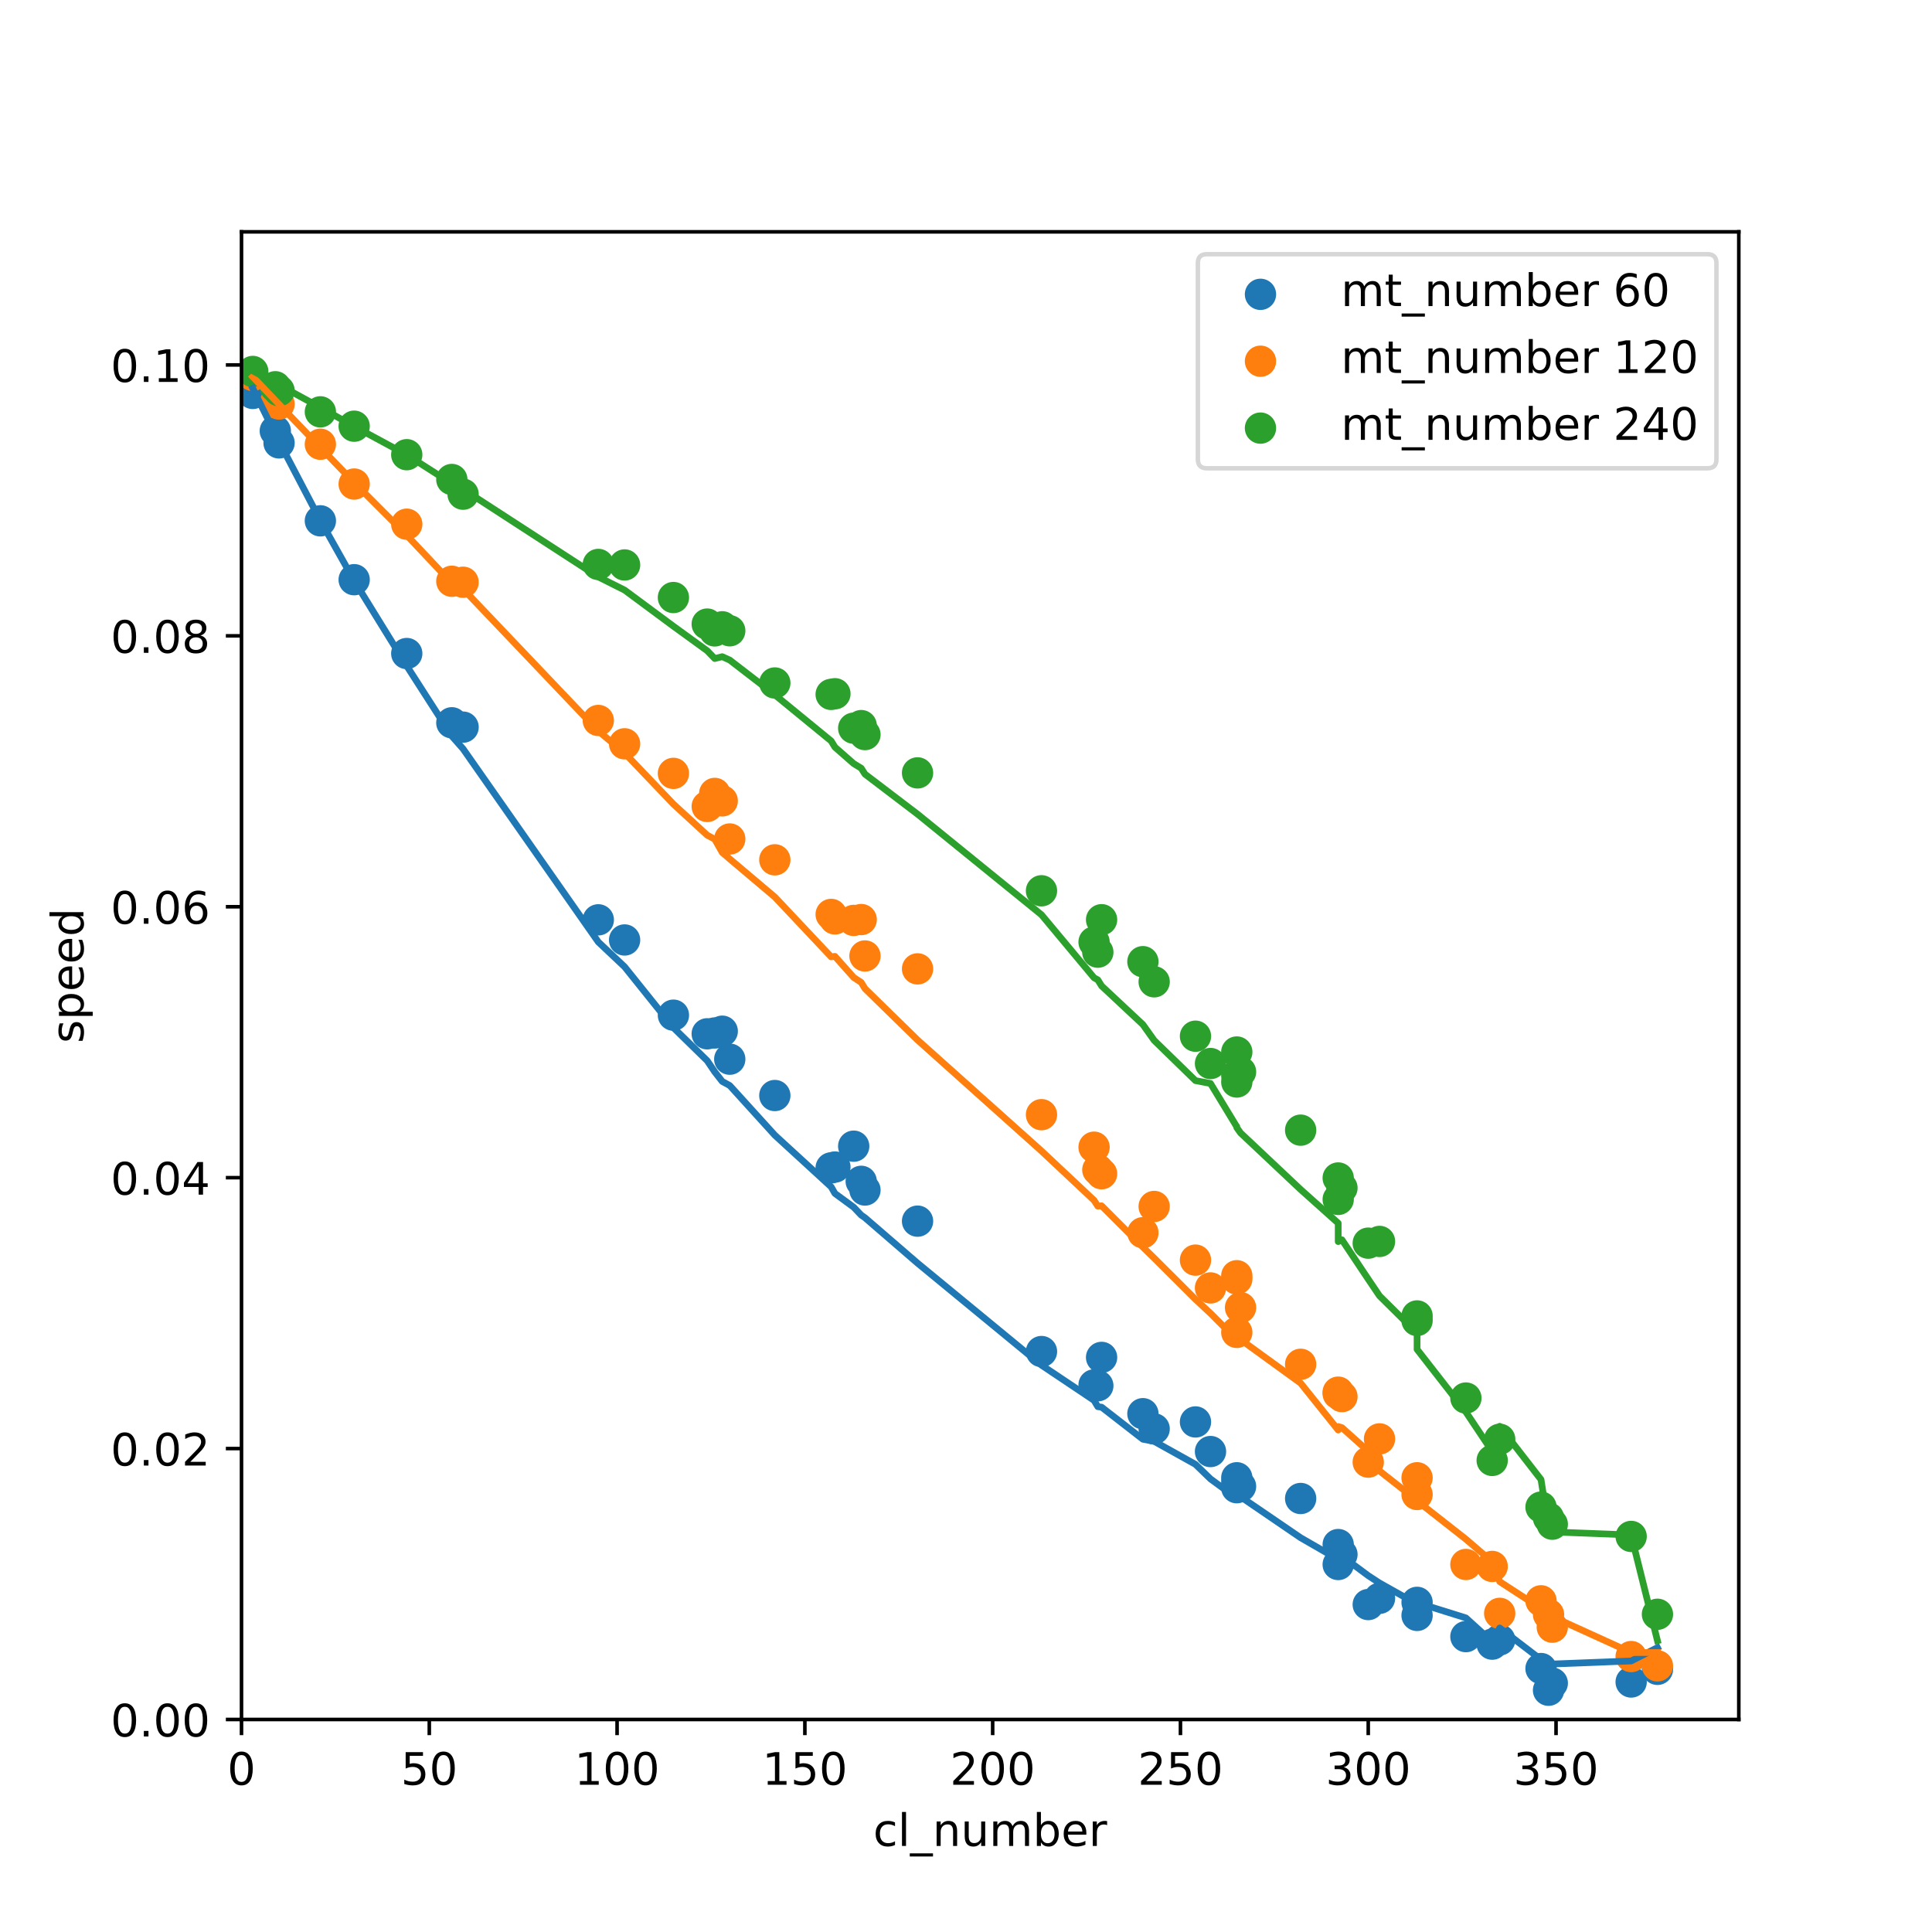<?xml version="1.0" encoding="utf-8" standalone="no"?>
<!DOCTYPE svg PUBLIC "-//W3C//DTD SVG 1.1//EN"
  "http://www.w3.org/Graphics/SVG/1.1/DTD/svg11.dtd">
<!-- Created with matplotlib (http://matplotlib.org/) -->
<svg height="432pt" version="1.1" viewBox="0 0 432 432" width="432pt" xmlns="http://www.w3.org/2000/svg" xmlns:xlink="http://www.w3.org/1999/xlink">
 <defs>
  <style type="text/css">
*{stroke-linecap:butt;stroke-linejoin:round;}
  </style>
 </defs>
 <g id="figure_1">
  <g id="patch_1">
   <path d="M 0 432 
L 432 432 
L 432 0 
L 0 0 
z
" style="fill:#ffffff;"/>
  </g>
  <g id="axes_1">
   <g id="patch_2">
    <path d="M 54 384.48 
L 388.8 384.48 
L 388.8 51.84 
L 54 51.84 
z
" style="fill:#ffffff;"/>
   </g>
   <g id="PathCollection_1">
    <defs>
     <path d="M 0 3 
C 0.796 3 1.559 2.684 2.121 2.121 
C 2.684 1.559 3 0.796 3 0 
C 3 -0.796 2.684 -1.559 2.121 -2.121 
C 1.559 -2.684 0.796 -3 0 -3 
C -0.796 -3 -1.559 -2.684 -2.121 -2.121 
C -2.684 -1.559 -3 -0.796 -3 0 
C -3 0.796 -2.684 1.559 -2.121 2.121 
C -1.559 2.684 -0.796 3 0 3 
z
" id="m488caafdcf" style="stroke:#1f77b4;"/>
    </defs>
    <g clip-path="url(#p8e6052497c)">
     <use style="fill:#1f77b4;stroke:#1f77b4;" x="139.661" xlink:href="#m488caafdcf" y="210.18"/>
     <use style="fill:#1f77b4;stroke:#1f77b4;" x="150.578" xlink:href="#m488caafdcf" y="226.996"/>
     <use style="fill:#1f77b4;stroke:#1f77b4;" x="308.463" xlink:href="#m488caafdcf" y="357.385"/>
     <use style="fill:#1f77b4;stroke:#1f77b4;" x="163.175" xlink:href="#m488caafdcf" y="236.836"/>
     <use style="fill:#1f77b4;stroke:#1f77b4;" x="79.194" xlink:href="#m488caafdcf" y="129.622"/>
     <use style="fill:#1f77b4;stroke:#1f77b4;" x="158.137" xlink:href="#m488caafdcf" y="231.162"/>
     <use style="fill:#1f77b4;stroke:#1f77b4;" x="276.55" xlink:href="#m488caafdcf" y="330.434"/>
     <use style="fill:#1f77b4;stroke:#1f77b4;" x="333.657" xlink:href="#m488caafdcf" y="367.637"/>
     <use style="fill:#1f77b4;stroke:#1f77b4;" x="335.337" xlink:href="#m488caafdcf" y="366.684"/>
     <use style="fill:#1f77b4;stroke:#1f77b4;" x="205.166" xlink:href="#m488caafdcf" y="273.052"/>
     <use style="fill:#1f77b4;stroke:#1f77b4;" x="103.549" xlink:href="#m488caafdcf" y="162.59"/>
     <use style="fill:#1f77b4;stroke:#1f77b4;" x="192.569" xlink:href="#m488caafdcf" y="264.15"/>
     <use style="fill:#1f77b4;stroke:#1f77b4;" x="258.074" xlink:href="#m488caafdcf" y="319.498"/>
     <use style="fill:#1f77b4;stroke:#1f77b4;" x="346.254" xlink:href="#m488caafdcf" y="377.943"/>
     <use style="fill:#1f77b4;stroke:#1f77b4;" x="101.029" xlink:href="#m488caafdcf" y="161.616"/>
     <use style="fill:#1f77b4;stroke:#1f77b4;" x="276.55" xlink:href="#m488caafdcf" y="331.572"/>
     <use style="fill:#1f77b4;stroke:#1f77b4;" x="133.782" xlink:href="#m488caafdcf" y="205.678"/>
     <use style="fill:#1f77b4;stroke:#1f77b4;" x="267.312" xlink:href="#m488caafdcf" y="317.949"/>
     <use style="fill:#1f77b4;stroke:#1f77b4;" x="344.575" xlink:href="#m488caafdcf" y="373.091"/>
     <use style="fill:#1f77b4;stroke:#1f77b4;" x="347.094" xlink:href="#m488caafdcf" y="376.36"/>
     <use style="fill:#1f77b4;stroke:#1f77b4;" x="90.952" xlink:href="#m488caafdcf" y="146.13"/>
     <use style="fill:#1f77b4;stroke:#1f77b4;" x="245.477" xlink:href="#m488caafdcf" y="309.856"/>
     <use style="fill:#1f77b4;stroke:#1f77b4;" x="327.778" xlink:href="#m488caafdcf" y="365.951"/>
     <use style="fill:#1f77b4;stroke:#1f77b4;" x="300.065" xlink:href="#m488caafdcf" y="347.579"/>
     <use style="fill:#1f77b4;stroke:#1f77b4;" x="159.816" xlink:href="#m488caafdcf" y="230.977"/>
     <use style="fill:#1f77b4;stroke:#1f77b4;" x="62.398" xlink:href="#m488caafdcf" y="99.033"/>
     <use style="fill:#1f77b4;stroke:#1f77b4;" x="173.253" xlink:href="#m488caafdcf" y="244.963"/>
     <use style="fill:#1f77b4;stroke:#1f77b4;" x="255.555" xlink:href="#m488caafdcf" y="316.106"/>
     <use style="fill:#1f77b4;stroke:#1f77b4;" x="316.861" xlink:href="#m488caafdcf" y="361.209"/>
     <use style="fill:#1f77b4;stroke:#1f77b4;" x="299.225" xlink:href="#m488caafdcf" y="349.827"/>
     <use style="fill:#1f77b4;stroke:#1f77b4;" x="56.519" xlink:href="#m488caafdcf" y="87.973"/>
     <use style="fill:#1f77b4;stroke:#1f77b4;" x="61.558" xlink:href="#m488caafdcf" y="96.353"/>
     <use style="fill:#1f77b4;stroke:#1f77b4;" x="190.889" xlink:href="#m488caafdcf" y="256.29"/>
     <use style="fill:#1f77b4;stroke:#1f77b4;" x="232.88" xlink:href="#m488caafdcf" y="302.209"/>
     <use style="fill:#1f77b4;stroke:#1f77b4;" x="193.409" xlink:href="#m488caafdcf" y="266.09"/>
     <use style="fill:#1f77b4;stroke:#1f77b4;" x="161.496" xlink:href="#m488caafdcf" y="230.58"/>
     <use style="fill:#1f77b4;stroke:#1f77b4;" x="290.827" xlink:href="#m488caafdcf" y="335.067"/>
     <use style="fill:#1f77b4;stroke:#1f77b4;" x="270.671" xlink:href="#m488caafdcf" y="324.569"/>
     <use style="fill:#1f77b4;stroke:#1f77b4;" x="185.85" xlink:href="#m488caafdcf" y="261.142"/>
     <use style="fill:#1f77b4;stroke:#1f77b4;" x="316.861" xlink:href="#m488caafdcf" y="358.29"/>
     <use style="fill:#1f77b4;stroke:#1f77b4;" x="71.636" xlink:href="#m488caafdcf" y="116.459"/>
     <use style="fill:#1f77b4;stroke:#1f77b4;" x="246.317" xlink:href="#m488caafdcf" y="303.518"/>
     <use style="fill:#1f77b4;stroke:#1f77b4;" x="277.39" xlink:href="#m488caafdcf" y="332.36"/>
     <use style="fill:#1f77b4;stroke:#1f77b4;" x="244.637" xlink:href="#m488caafdcf" y="309.671"/>
     <use style="fill:#1f77b4;stroke:#1f77b4;" x="364.73" xlink:href="#m488caafdcf" y="376.099"/>
     <use style="fill:#1f77b4;stroke:#1f77b4;" x="305.943" xlink:href="#m488caafdcf" y="358.783"/>
     <use style="fill:#1f77b4;stroke:#1f77b4;" x="276.55" xlink:href="#m488caafdcf" y="332.655"/>
     <use style="fill:#1f77b4;stroke:#1f77b4;" x="370.609" xlink:href="#m488caafdcf" y="373.269"/>
     <use style="fill:#1f77b4;stroke:#1f77b4;" x="299.225" xlink:href="#m488caafdcf" y="345.366"/>
     <use style="fill:#1f77b4;stroke:#1f77b4;" x="186.69" xlink:href="#m488caafdcf" y="260.95"/>
    </g>
   </g>
   <g id="PathCollection_2">
    <defs>
     <path d="M 0 3 
C 0.796 3 1.559 2.684 2.121 2.121 
C 2.684 1.559 3 0.796 3 0 
C 3 -0.796 2.684 -1.559 2.121 -2.121 
C 1.559 -2.684 0.796 -3 0 -3 
C -0.796 -3 -1.559 -2.684 -2.121 -2.121 
C -2.684 -1.559 -3 -0.796 -3 0 
C -3 0.796 -2.684 1.559 -2.121 2.121 
C -1.559 2.684 -0.796 3 0 3 
z
" id="m7f66dd6630" style="stroke:#ff7f0e;"/>
    </defs>
    <g clip-path="url(#p8e6052497c)">
     <use style="fill:#ff7f0e;stroke:#ff7f0e;" x="139.661" xlink:href="#m7f66dd6630" y="166.317"/>
     <use style="fill:#ff7f0e;stroke:#ff7f0e;" x="150.578" xlink:href="#m7f66dd6630" y="172.93"/>
     <use style="fill:#ff7f0e;stroke:#ff7f0e;" x="308.463" xlink:href="#m7f66dd6630" y="321.739"/>
     <use style="fill:#ff7f0e;stroke:#ff7f0e;" x="163.175" xlink:href="#m7f66dd6630" y="187.601"/>
     <use style="fill:#ff7f0e;stroke:#ff7f0e;" x="79.194" xlink:href="#m7f66dd6630" y="108.236"/>
     <use style="fill:#ff7f0e;stroke:#ff7f0e;" x="158.137" xlink:href="#m7f66dd6630" y="180.324"/>
     <use style="fill:#ff7f0e;stroke:#ff7f0e;" x="276.55" xlink:href="#m7f66dd6630" y="285.989"/>
     <use style="fill:#ff7f0e;stroke:#ff7f0e;" x="333.657" xlink:href="#m7f66dd6630" y="350.259"/>
     <use style="fill:#ff7f0e;stroke:#ff7f0e;" x="335.337" xlink:href="#m7f66dd6630" y="360.75"/>
     <use style="fill:#ff7f0e;stroke:#ff7f0e;" x="205.166" xlink:href="#m7f66dd6630" y="216.642"/>
     <use style="fill:#ff7f0e;stroke:#ff7f0e;" x="103.549" xlink:href="#m7f66dd6630" y="130.191"/>
     <use style="fill:#ff7f0e;stroke:#ff7f0e;" x="192.569" xlink:href="#m7f66dd6630" y="205.616"/>
     <use style="fill:#ff7f0e;stroke:#ff7f0e;" x="258.074" xlink:href="#m7f66dd6630" y="269.769"/>
     <use style="fill:#ff7f0e;stroke:#ff7f0e;" x="346.254" xlink:href="#m7f66dd6630" y="360.99"/>
     <use style="fill:#ff7f0e;stroke:#ff7f0e;" x="101.029" xlink:href="#m7f66dd6630" y="129.972"/>
     <use style="fill:#ff7f0e;stroke:#ff7f0e;" x="276.55" xlink:href="#m7f66dd6630" y="285.256"/>
     <use style="fill:#ff7f0e;stroke:#ff7f0e;" x="133.782" xlink:href="#m7f66dd6630" y="161.096"/>
     <use style="fill:#ff7f0e;stroke:#ff7f0e;" x="267.312" xlink:href="#m7f66dd6630" y="281.768"/>
     <use style="fill:#ff7f0e;stroke:#ff7f0e;" x="344.575" xlink:href="#m7f66dd6630" y="357.947"/>
     <use style="fill:#ff7f0e;stroke:#ff7f0e;" x="347.094" xlink:href="#m7f66dd6630" y="363.84"/>
     <use style="fill:#ff7f0e;stroke:#ff7f0e;" x="90.952" xlink:href="#m7f66dd6630" y="117.212"/>
     <use style="fill:#ff7f0e;stroke:#ff7f0e;" x="245.477" xlink:href="#m7f66dd6630" y="261.574"/>
     <use style="fill:#ff7f0e;stroke:#ff7f0e;" x="327.778" xlink:href="#m7f66dd6630" y="349.82"/>
     <use style="fill:#ff7f0e;stroke:#ff7f0e;" x="300.065" xlink:href="#m7f66dd6630" y="312.282"/>
     <use style="fill:#ff7f0e;stroke:#ff7f0e;" x="159.816" xlink:href="#m7f66dd6630" y="177.411"/>
     <use style="fill:#ff7f0e;stroke:#ff7f0e;" x="62.398" xlink:href="#m7f66dd6630" y="90.344"/>
     <use style="fill:#ff7f0e;stroke:#ff7f0e;" x="173.253" xlink:href="#m7f66dd6630" y="192.261"/>
     <use style="fill:#ff7f0e;stroke:#ff7f0e;" x="255.555" xlink:href="#m7f66dd6630" y="275.642"/>
     <use style="fill:#ff7f0e;stroke:#ff7f0e;" x="316.861" xlink:href="#m7f66dd6630" y="334.169"/>
     <use style="fill:#ff7f0e;stroke:#ff7f0e;" x="299.225" xlink:href="#m7f66dd6630" y="311.289"/>
     <use style="fill:#ff7f0e;stroke:#ff7f0e;" x="56.519" xlink:href="#m7f66dd6630" y="83.95"/>
     <use style="fill:#ff7f0e;stroke:#ff7f0e;" x="61.558" xlink:href="#m7f66dd6630" y="90.042"/>
     <use style="fill:#ff7f0e;stroke:#ff7f0e;" x="190.889" xlink:href="#m7f66dd6630" y="205.808"/>
     <use style="fill:#ff7f0e;stroke:#ff7f0e;" x="232.88" xlink:href="#m7f66dd6630" y="249.246"/>
     <use style="fill:#ff7f0e;stroke:#ff7f0e;" x="193.409" xlink:href="#m7f66dd6630" y="213.757"/>
     <use style="fill:#ff7f0e;stroke:#ff7f0e;" x="161.496" xlink:href="#m7f66dd6630" y="179.077"/>
     <use style="fill:#ff7f0e;stroke:#ff7f0e;" x="290.827" xlink:href="#m7f66dd6630" y="305.06"/>
     <use style="fill:#ff7f0e;stroke:#ff7f0e;" x="270.671" xlink:href="#m7f66dd6630" y="287.983"/>
     <use style="fill:#ff7f0e;stroke:#ff7f0e;" x="185.85" xlink:href="#m7f66dd6630" y="204.465"/>
     <use style="fill:#ff7f0e;stroke:#ff7f0e;" x="316.861" xlink:href="#m7f66dd6630" y="330.434"/>
     <use style="fill:#ff7f0e;stroke:#ff7f0e;" x="71.636" xlink:href="#m7f66dd6630" y="99.334"/>
     <use style="fill:#ff7f0e;stroke:#ff7f0e;" x="246.317" xlink:href="#m7f66dd6630" y="262.451"/>
     <use style="fill:#ff7f0e;stroke:#ff7f0e;" x="277.39" xlink:href="#m7f66dd6630" y="292.383"/>
     <use style="fill:#ff7f0e;stroke:#ff7f0e;" x="244.637" xlink:href="#m7f66dd6630" y="256.517"/>
     <use style="fill:#ff7f0e;stroke:#ff7f0e;" x="364.73" xlink:href="#m7f66dd6630" y="370.412"/>
     <use style="fill:#ff7f0e;stroke:#ff7f0e;" x="305.943" xlink:href="#m7f66dd6630" y="326.933"/>
     <use style="fill:#ff7f0e;stroke:#ff7f0e;" x="276.55" xlink:href="#m7f66dd6630" y="297.926"/>
     <use style="fill:#ff7f0e;stroke:#ff7f0e;" x="370.609" xlink:href="#m7f66dd6630" y="372.488"/>
     <use style="fill:#ff7f0e;stroke:#ff7f0e;" x="299.225" xlink:href="#m7f66dd6630" y="311.638"/>
     <use style="fill:#ff7f0e;stroke:#ff7f0e;" x="186.69" xlink:href="#m7f66dd6630" y="205.472"/>
    </g>
   </g>
   <g id="PathCollection_3">
    <defs>
     <path d="M 0 3 
C 0.796 3 1.559 2.684 2.121 2.121 
C 2.684 1.559 3 0.796 3 0 
C 3 -0.796 2.684 -1.559 2.121 -2.121 
C 1.559 -2.684 0.796 -3 0 -3 
C -0.796 -3 -1.559 -2.684 -2.121 -2.121 
C -2.684 -1.559 -3 -0.796 -3 0 
C -3 0.796 -2.684 1.559 -2.121 2.121 
C -1.559 2.684 -0.796 3 0 3 
z
" id="m0deac037ee" style="stroke:#2ca02c;"/>
    </defs>
    <g clip-path="url(#p8e6052497c)">
     <use style="fill:#2ca02c;stroke:#2ca02c;" x="139.661" xlink:href="#m0deac037ee" y="126.326"/>
     <use style="fill:#2ca02c;stroke:#2ca02c;" x="150.578" xlink:href="#m0deac037ee" y="133.61"/>
     <use style="fill:#2ca02c;stroke:#2ca02c;" x="308.463" xlink:href="#m0deac037ee" y="277.588"/>
     <use style="fill:#2ca02c;stroke:#2ca02c;" x="163.175" xlink:href="#m0deac037ee" y="141.045"/>
     <use style="fill:#2ca02c;stroke:#2ca02c;" x="79.194" xlink:href="#m0deac037ee" y="95.298"/>
     <use style="fill:#2ca02c;stroke:#2ca02c;" x="158.137" xlink:href="#m0deac037ee" y="139.545"/>
     <use style="fill:#2ca02c;stroke:#2ca02c;" x="276.55" xlink:href="#m0deac037ee" y="241.941"/>
     <use style="fill:#2ca02c;stroke:#2ca02c;" x="333.657" xlink:href="#m0deac037ee" y="326.556"/>
     <use style="fill:#2ca02c;stroke:#2ca02c;" x="335.337" xlink:href="#m0deac037ee" y="321.821"/>
     <use style="fill:#2ca02c;stroke:#2ca02c;" x="205.166" xlink:href="#m0deac037ee" y="172.82"/>
     <use style="fill:#2ca02c;stroke:#2ca02c;" x="103.549" xlink:href="#m0deac037ee" y="110.504"/>
     <use style="fill:#2ca02c;stroke:#2ca02c;" x="192.569" xlink:href="#m0deac037ee" y="162.247"/>
     <use style="fill:#2ca02c;stroke:#2ca02c;" x="258.074" xlink:href="#m0deac037ee" y="219.534"/>
     <use style="fill:#2ca02c;stroke:#2ca02c;" x="346.254" xlink:href="#m0deac037ee" y="339.404"/>
     <use style="fill:#2ca02c;stroke:#2ca02c;" x="101.029" xlink:href="#m0deac037ee" y="107.215"/>
     <use style="fill:#2ca02c;stroke:#2ca02c;" x="276.55" xlink:href="#m0deac037ee" y="235.233"/>
     <use style="fill:#2ca02c;stroke:#2ca02c;" x="133.782" xlink:href="#m0deac037ee" y="126.21"/>
     <use style="fill:#2ca02c;stroke:#2ca02c;" x="267.312" xlink:href="#m0deac037ee" y="231.697"/>
     <use style="fill:#2ca02c;stroke:#2ca02c;" x="344.575" xlink:href="#m0deac037ee" y="336.992"/>
     <use style="fill:#2ca02c;stroke:#2ca02c;" x="347.094" xlink:href="#m0deac037ee" y="340.816"/>
     <use style="fill:#2ca02c;stroke:#2ca02c;" x="90.952" xlink:href="#m0deac037ee" y="101.671"/>
     <use style="fill:#2ca02c;stroke:#2ca02c;" x="245.477" xlink:href="#m0deac037ee" y="212.907"/>
     <use style="fill:#2ca02c;stroke:#2ca02c;" x="327.778" xlink:href="#m0deac037ee" y="312.604"/>
     <use style="fill:#2ca02c;stroke:#2ca02c;" x="300.065" xlink:href="#m0deac037ee" y="265.624"/>
     <use style="fill:#2ca02c;stroke:#2ca02c;" x="159.816" xlink:href="#m0deac037ee" y="141.073"/>
     <use style="fill:#2ca02c;stroke:#2ca02c;" x="62.398" xlink:href="#m0deac037ee" y="87.356"/>
     <use style="fill:#2ca02c;stroke:#2ca02c;" x="173.253" xlink:href="#m0deac037ee" y="152.715"/>
     <use style="fill:#2ca02c;stroke:#2ca02c;" x="255.555" xlink:href="#m0deac037ee" y="215.032"/>
     <use style="fill:#2ca02c;stroke:#2ca02c;" x="316.861" xlink:href="#m0deac037ee" y="294.246"/>
     <use style="fill:#2ca02c;stroke:#2ca02c;" x="299.225" xlink:href="#m0deac037ee" y="263.403"/>
     <use style="fill:#2ca02c;stroke:#2ca02c;" x="56.519" xlink:href="#m0deac037ee" y="83.06"/>
     <use style="fill:#2ca02c;stroke:#2ca02c;" x="61.558" xlink:href="#m0deac037ee" y="86.479"/>
     <use style="fill:#2ca02c;stroke:#2ca02c;" x="190.889" xlink:href="#m0deac037ee" y="162.823"/>
     <use style="fill:#2ca02c;stroke:#2ca02c;" x="232.88" xlink:href="#m0deac037ee" y="199.182"/>
     <use style="fill:#2ca02c;stroke:#2ca02c;" x="193.409" xlink:href="#m0deac037ee" y="164.255"/>
     <use style="fill:#2ca02c;stroke:#2ca02c;" x="161.496" xlink:href="#m0deac037ee" y="140.154"/>
     <use style="fill:#2ca02c;stroke:#2ca02c;" x="290.827" xlink:href="#m0deac037ee" y="252.707"/>
     <use style="fill:#2ca02c;stroke:#2ca02c;" x="270.671" xlink:href="#m0deac037ee" y="237.809"/>
     <use style="fill:#2ca02c;stroke:#2ca02c;" x="185.85" xlink:href="#m0deac037ee" y="155.271"/>
     <use style="fill:#2ca02c;stroke:#2ca02c;" x="316.861" xlink:href="#m0deac037ee" y="295.267"/>
     <use style="fill:#2ca02c;stroke:#2ca02c;" x="71.636" xlink:href="#m0deac037ee" y="92.091"/>
     <use style="fill:#2ca02c;stroke:#2ca02c;" x="246.317" xlink:href="#m0deac037ee" y="205.651"/>
     <use style="fill:#2ca02c;stroke:#2ca02c;" x="277.39" xlink:href="#m0deac037ee" y="239.673"/>
     <use style="fill:#2ca02c;stroke:#2ca02c;" x="244.637" xlink:href="#m0deac037ee" y="210.646"/>
     <use style="fill:#2ca02c;stroke:#2ca02c;" x="364.73" xlink:href="#m0deac037ee" y="343.55"/>
     <use style="fill:#2ca02c;stroke:#2ca02c;" x="305.943" xlink:href="#m0deac037ee" y="277.972"/>
     <use style="fill:#2ca02c;stroke:#2ca02c;" x="276.55" xlink:href="#m0deac037ee" y="240.441"/>
     <use style="fill:#2ca02c;stroke:#2ca02c;" x="370.609" xlink:href="#m0deac037ee" y="360.955"/>
     <use style="fill:#2ca02c;stroke:#2ca02c;" x="299.225" xlink:href="#m0deac037ee" y="268.193"/>
     <use style="fill:#2ca02c;stroke:#2ca02c;" x="186.69" xlink:href="#m0deac037ee" y="155.12"/>
    </g>
   </g>
   <g id="matplotlib.axis_1">
    <g id="xtick_1">
     <g id="line2d_1">
      <defs>
       <path d="M 0 0 
L 0 3.5 
" id="m8aff4827dd" style="stroke:#000000;stroke-width:0.8;"/>
      </defs>
      <g>
       <use style="stroke:#000000;stroke-width:0.8;" x="54" xlink:href="#m8aff4827dd" y="384.48"/>
      </g>
     </g>
     <g id="text_1">
      <!-- 0 -->
      <defs>
       <path d="M 31.781 66.406 
Q 24.172 66.406 20.328 58.906 
Q 16.5 51.422 16.5 36.375 
Q 16.5 21.391 20.328 13.891 
Q 24.172 6.391 31.781 6.391 
Q 39.453 6.391 43.281 13.891 
Q 47.125 21.391 47.125 36.375 
Q 47.125 51.422 43.281 58.906 
Q 39.453 66.406 31.781 66.406 
z
M 31.781 74.219 
Q 44.047 74.219 50.516 64.516 
Q 56.984 54.828 56.984 36.375 
Q 56.984 17.969 50.516 8.266 
Q 44.047 -1.422 31.781 -1.422 
Q 19.531 -1.422 13.062 8.266 
Q 6.594 17.969 6.594 36.375 
Q 6.594 54.828 13.062 64.516 
Q 19.531 74.219 31.781 74.219 
z
" id="DejaVuSans-30"/>
      </defs>
      <g transform="translate(50.819 399.078)scale(0.1 -0.1)">
       <use xlink:href="#DejaVuSans-30"/>
      </g>
     </g>
    </g>
    <g id="xtick_2">
     <g id="line2d_2">
      <g>
       <use style="stroke:#000000;stroke-width:0.8;" x="95.991" xlink:href="#m8aff4827dd" y="384.48"/>
      </g>
     </g>
     <g id="text_2">
      <!-- 50 -->
      <defs>
       <path d="M 10.797 72.906 
L 49.516 72.906 
L 49.516 64.594 
L 19.828 64.594 
L 19.828 46.734 
Q 21.969 47.469 24.109 47.828 
Q 26.266 48.188 28.422 48.188 
Q 40.625 48.188 47.75 41.5 
Q 54.891 34.812 54.891 23.391 
Q 54.891 11.625 47.562 5.094 
Q 40.234 -1.422 26.906 -1.422 
Q 22.312 -1.422 17.547 -0.641 
Q 12.797 0.141 7.719 1.703 
L 7.719 11.625 
Q 12.109 9.234 16.797 8.062 
Q 21.484 6.891 26.703 6.891 
Q 35.156 6.891 40.078 11.328 
Q 45.016 15.766 45.016 23.391 
Q 45.016 31 40.078 35.438 
Q 35.156 39.891 26.703 39.891 
Q 22.75 39.891 18.812 39.016 
Q 14.891 38.141 10.797 36.281 
z
" id="DejaVuSans-35"/>
      </defs>
      <g transform="translate(89.628 399.078)scale(0.1 -0.1)">
       <use xlink:href="#DejaVuSans-35"/>
       <use x="63.623" xlink:href="#DejaVuSans-30"/>
      </g>
     </g>
    </g>
    <g id="xtick_3">
     <g id="line2d_3">
      <g>
       <use style="stroke:#000000;stroke-width:0.8;" x="137.981" xlink:href="#m8aff4827dd" y="384.48"/>
      </g>
     </g>
     <g id="text_3">
      <!-- 100 -->
      <defs>
       <path d="M 12.406 8.297 
L 28.516 8.297 
L 28.516 63.922 
L 10.984 60.406 
L 10.984 69.391 
L 28.422 72.906 
L 38.281 72.906 
L 38.281 8.297 
L 54.391 8.297 
L 54.391 0 
L 12.406 0 
z
" id="DejaVuSans-31"/>
      </defs>
      <g transform="translate(128.437 399.078)scale(0.1 -0.1)">
       <use xlink:href="#DejaVuSans-31"/>
       <use x="63.623" xlink:href="#DejaVuSans-30"/>
       <use x="127.246" xlink:href="#DejaVuSans-30"/>
      </g>
     </g>
    </g>
    <g id="xtick_4">
     <g id="line2d_4">
      <g>
       <use style="stroke:#000000;stroke-width:0.8;" x="179.972" xlink:href="#m8aff4827dd" y="384.48"/>
      </g>
     </g>
     <g id="text_4">
      <!-- 150 -->
      <g transform="translate(170.428 399.078)scale(0.1 -0.1)">
       <use xlink:href="#DejaVuSans-31"/>
       <use x="63.623" xlink:href="#DejaVuSans-35"/>
       <use x="127.246" xlink:href="#DejaVuSans-30"/>
      </g>
     </g>
    </g>
    <g id="xtick_5">
     <g id="line2d_5">
      <g>
       <use style="stroke:#000000;stroke-width:0.8;" x="221.962" xlink:href="#m8aff4827dd" y="384.48"/>
      </g>
     </g>
     <g id="text_5">
      <!-- 200 -->
      <defs>
       <path d="M 19.188 8.297 
L 53.609 8.297 
L 53.609 0 
L 7.328 0 
L 7.328 8.297 
Q 12.938 14.109 22.625 23.891 
Q 32.328 33.688 34.812 36.531 
Q 39.547 41.844 41.422 45.531 
Q 43.312 49.219 43.312 52.781 
Q 43.312 58.594 39.234 62.25 
Q 35.156 65.922 28.609 65.922 
Q 23.969 65.922 18.812 64.312 
Q 13.672 62.703 7.812 59.422 
L 7.812 69.391 
Q 13.766 71.781 18.938 73 
Q 24.125 74.219 28.422 74.219 
Q 39.75 74.219 46.484 68.547 
Q 53.219 62.891 53.219 53.422 
Q 53.219 48.922 51.531 44.891 
Q 49.859 40.875 45.406 35.406 
Q 44.188 33.984 37.641 27.219 
Q 31.109 20.453 19.188 8.297 
z
" id="DejaVuSans-32"/>
      </defs>
      <g transform="translate(212.418 399.078)scale(0.1 -0.1)">
       <use xlink:href="#DejaVuSans-32"/>
       <use x="63.623" xlink:href="#DejaVuSans-30"/>
       <use x="127.246" xlink:href="#DejaVuSans-30"/>
      </g>
     </g>
    </g>
    <g id="xtick_6">
     <g id="line2d_6">
      <g>
       <use style="stroke:#000000;stroke-width:0.8;" x="263.953" xlink:href="#m8aff4827dd" y="384.48"/>
      </g>
     </g>
     <g id="text_6">
      <!-- 250 -->
      <g transform="translate(254.409 399.078)scale(0.1 -0.1)">
       <use xlink:href="#DejaVuSans-32"/>
       <use x="63.623" xlink:href="#DejaVuSans-35"/>
       <use x="127.246" xlink:href="#DejaVuSans-30"/>
      </g>
     </g>
    </g>
    <g id="xtick_7">
     <g id="line2d_7">
      <g>
       <use style="stroke:#000000;stroke-width:0.8;" x="305.943" xlink:href="#m8aff4827dd" y="384.48"/>
      </g>
     </g>
     <g id="text_7">
      <!-- 300 -->
      <defs>
       <path d="M 40.578 39.312 
Q 47.656 37.797 51.625 33 
Q 55.609 28.219 55.609 21.188 
Q 55.609 10.406 48.188 4.484 
Q 40.766 -1.422 27.094 -1.422 
Q 22.516 -1.422 17.656 -0.516 
Q 12.797 0.391 7.625 2.203 
L 7.625 11.719 
Q 11.719 9.328 16.594 8.109 
Q 21.484 6.891 26.812 6.891 
Q 36.078 6.891 40.938 10.547 
Q 45.797 14.203 45.797 21.188 
Q 45.797 27.641 41.281 31.266 
Q 36.766 34.906 28.719 34.906 
L 20.219 34.906 
L 20.219 43.016 
L 29.109 43.016 
Q 36.375 43.016 40.234 45.922 
Q 44.094 48.828 44.094 54.297 
Q 44.094 59.906 40.109 62.906 
Q 36.141 65.922 28.719 65.922 
Q 24.656 65.922 20.016 65.031 
Q 15.375 64.156 9.812 62.312 
L 9.812 71.094 
Q 15.438 72.656 20.344 73.438 
Q 25.25 74.219 29.594 74.219 
Q 40.828 74.219 47.359 69.109 
Q 53.906 64.016 53.906 55.328 
Q 53.906 49.266 50.438 45.094 
Q 46.969 40.922 40.578 39.312 
z
" id="DejaVuSans-33"/>
      </defs>
      <g transform="translate(296.4 399.078)scale(0.1 -0.1)">
       <use xlink:href="#DejaVuSans-33"/>
       <use x="63.623" xlink:href="#DejaVuSans-30"/>
       <use x="127.246" xlink:href="#DejaVuSans-30"/>
      </g>
     </g>
    </g>
    <g id="xtick_8">
     <g id="line2d_8">
      <g>
       <use style="stroke:#000000;stroke-width:0.8;" x="347.934" xlink:href="#m8aff4827dd" y="384.48"/>
      </g>
     </g>
     <g id="text_8">
      <!-- 350 -->
      <g transform="translate(338.39 399.078)scale(0.1 -0.1)">
       <use xlink:href="#DejaVuSans-33"/>
       <use x="63.623" xlink:href="#DejaVuSans-35"/>
       <use x="127.246" xlink:href="#DejaVuSans-30"/>
      </g>
     </g>
    </g>
    <g id="text_9">
     <!-- cl_number -->
     <defs>
      <path d="M 48.781 52.594 
L 48.781 44.188 
Q 44.969 46.297 41.141 47.344 
Q 37.312 48.391 33.406 48.391 
Q 24.656 48.391 19.812 42.844 
Q 14.984 37.312 14.984 27.297 
Q 14.984 17.281 19.812 11.734 
Q 24.656 6.203 33.406 6.203 
Q 37.312 6.203 41.141 7.25 
Q 44.969 8.297 48.781 10.406 
L 48.781 2.094 
Q 45.016 0.344 40.984 -0.531 
Q 36.969 -1.422 32.422 -1.422 
Q 20.062 -1.422 12.781 6.344 
Q 5.516 14.109 5.516 27.297 
Q 5.516 40.672 12.859 48.328 
Q 20.219 56 33.016 56 
Q 37.156 56 41.109 55.141 
Q 45.062 54.297 48.781 52.594 
z
" id="DejaVuSans-63"/>
      <path d="M 9.422 75.984 
L 18.406 75.984 
L 18.406 0 
L 9.422 0 
z
" id="DejaVuSans-6c"/>
      <path d="M 50.984 -16.609 
L 50.984 -23.578 
L -0.984 -23.578 
L -0.984 -16.609 
z
" id="DejaVuSans-5f"/>
      <path d="M 54.891 33.016 
L 54.891 0 
L 45.906 0 
L 45.906 32.719 
Q 45.906 40.484 42.875 44.328 
Q 39.844 48.188 33.797 48.188 
Q 26.516 48.188 22.312 43.547 
Q 18.109 38.922 18.109 30.906 
L 18.109 0 
L 9.078 0 
L 9.078 54.688 
L 18.109 54.688 
L 18.109 46.188 
Q 21.344 51.125 25.703 53.562 
Q 30.078 56 35.797 56 
Q 45.219 56 50.047 50.172 
Q 54.891 44.344 54.891 33.016 
z
" id="DejaVuSans-6e"/>
      <path d="M 8.5 21.578 
L 8.5 54.688 
L 17.484 54.688 
L 17.484 21.922 
Q 17.484 14.156 20.5 10.266 
Q 23.531 6.391 29.594 6.391 
Q 36.859 6.391 41.078 11.031 
Q 45.312 15.672 45.312 23.688 
L 45.312 54.688 
L 54.297 54.688 
L 54.297 0 
L 45.312 0 
L 45.312 8.406 
Q 42.047 3.422 37.719 1 
Q 33.406 -1.422 27.688 -1.422 
Q 18.266 -1.422 13.375 4.438 
Q 8.5 10.297 8.5 21.578 
z
M 31.109 56 
z
" id="DejaVuSans-75"/>
      <path d="M 52 44.188 
Q 55.375 50.25 60.062 53.125 
Q 64.75 56 71.094 56 
Q 79.641 56 84.281 50.016 
Q 88.922 44.047 88.922 33.016 
L 88.922 0 
L 79.891 0 
L 79.891 32.719 
Q 79.891 40.578 77.094 44.375 
Q 74.312 48.188 68.609 48.188 
Q 61.625 48.188 57.562 43.547 
Q 53.516 38.922 53.516 30.906 
L 53.516 0 
L 44.484 0 
L 44.484 32.719 
Q 44.484 40.625 41.703 44.406 
Q 38.922 48.188 33.109 48.188 
Q 26.219 48.188 22.156 43.531 
Q 18.109 38.875 18.109 30.906 
L 18.109 0 
L 9.078 0 
L 9.078 54.688 
L 18.109 54.688 
L 18.109 46.188 
Q 21.188 51.219 25.484 53.609 
Q 29.781 56 35.688 56 
Q 41.656 56 45.828 52.969 
Q 50 49.953 52 44.188 
z
" id="DejaVuSans-6d"/>
      <path d="M 48.688 27.297 
Q 48.688 37.203 44.609 42.844 
Q 40.531 48.484 33.406 48.484 
Q 26.266 48.484 22.188 42.844 
Q 18.109 37.203 18.109 27.297 
Q 18.109 17.391 22.188 11.75 
Q 26.266 6.109 33.406 6.109 
Q 40.531 6.109 44.609 11.75 
Q 48.688 17.391 48.688 27.297 
z
M 18.109 46.391 
Q 20.953 51.266 25.266 53.625 
Q 29.594 56 35.594 56 
Q 45.562 56 51.781 48.094 
Q 58.016 40.188 58.016 27.297 
Q 58.016 14.406 51.781 6.484 
Q 45.562 -1.422 35.594 -1.422 
Q 29.594 -1.422 25.266 0.953 
Q 20.953 3.328 18.109 8.203 
L 18.109 0 
L 9.078 0 
L 9.078 75.984 
L 18.109 75.984 
z
" id="DejaVuSans-62"/>
      <path d="M 56.203 29.594 
L 56.203 25.203 
L 14.891 25.203 
Q 15.484 15.922 20.484 11.062 
Q 25.484 6.203 34.422 6.203 
Q 39.594 6.203 44.453 7.469 
Q 49.312 8.734 54.109 11.281 
L 54.109 2.781 
Q 49.266 0.734 44.188 -0.344 
Q 39.109 -1.422 33.891 -1.422 
Q 20.797 -1.422 13.156 6.188 
Q 5.516 13.812 5.516 26.812 
Q 5.516 40.234 12.766 48.109 
Q 20.016 56 32.328 56 
Q 43.359 56 49.781 48.891 
Q 56.203 41.797 56.203 29.594 
z
M 47.219 32.234 
Q 47.125 39.594 43.094 43.984 
Q 39.062 48.391 32.422 48.391 
Q 24.906 48.391 20.391 44.141 
Q 15.875 39.891 15.188 32.172 
z
" id="DejaVuSans-65"/>
      <path d="M 41.109 46.297 
Q 39.594 47.172 37.812 47.578 
Q 36.031 48 33.891 48 
Q 26.266 48 22.188 43.047 
Q 18.109 38.094 18.109 28.812 
L 18.109 0 
L 9.078 0 
L 9.078 54.688 
L 18.109 54.688 
L 18.109 46.188 
Q 20.953 51.172 25.484 53.578 
Q 30.031 56 36.531 56 
Q 37.453 56 38.578 55.875 
Q 39.703 55.766 41.062 55.516 
z
" id="DejaVuSans-72"/>
     </defs>
     <g transform="translate(195.248 412.757)scale(0.1 -0.1)">
      <use xlink:href="#DejaVuSans-63"/>
      <use x="54.98" xlink:href="#DejaVuSans-6c"/>
      <use x="82.764" xlink:href="#DejaVuSans-5f"/>
      <use x="132.764" xlink:href="#DejaVuSans-6e"/>
      <use x="196.143" xlink:href="#DejaVuSans-75"/>
      <use x="259.521" xlink:href="#DejaVuSans-6d"/>
      <use x="356.934" xlink:href="#DejaVuSans-62"/>
      <use x="420.41" xlink:href="#DejaVuSans-65"/>
      <use x="481.934" xlink:href="#DejaVuSans-72"/>
     </g>
    </g>
   </g>
   <g id="matplotlib.axis_2">
    <g id="ytick_1">
     <g id="line2d_9">
      <defs>
       <path d="M 0 0 
L -3.5 0 
" id="mfb5968aefe" style="stroke:#000000;stroke-width:0.8;"/>
      </defs>
      <g>
       <use style="stroke:#000000;stroke-width:0.8;" x="54" xlink:href="#mfb5968aefe" y="384.48"/>
      </g>
     </g>
     <g id="text_10">
      <!-- 0.00 -->
      <defs>
       <path d="M 10.688 12.406 
L 21 12.406 
L 21 0 
L 10.688 0 
z
" id="DejaVuSans-2e"/>
      </defs>
      <g transform="translate(24.734 388.279)scale(0.1 -0.1)">
       <use xlink:href="#DejaVuSans-30"/>
       <use x="63.623" xlink:href="#DejaVuSans-2e"/>
       <use x="95.41" xlink:href="#DejaVuSans-30"/>
       <use x="159.033" xlink:href="#DejaVuSans-30"/>
      </g>
     </g>
    </g>
    <g id="ytick_2">
     <g id="line2d_10">
      <g>
       <use style="stroke:#000000;stroke-width:0.8;" x="54" xlink:href="#mfb5968aefe" y="323.904"/>
      </g>
     </g>
     <g id="text_11">
      <!-- 0.02 -->
      <g transform="translate(24.734 327.703)scale(0.1 -0.1)">
       <use xlink:href="#DejaVuSans-30"/>
       <use x="63.623" xlink:href="#DejaVuSans-2e"/>
       <use x="95.41" xlink:href="#DejaVuSans-30"/>
       <use x="159.033" xlink:href="#DejaVuSans-32"/>
      </g>
     </g>
    </g>
    <g id="ytick_3">
     <g id="line2d_11">
      <g>
       <use style="stroke:#000000;stroke-width:0.8;" x="54" xlink:href="#mfb5968aefe" y="263.328"/>
      </g>
     </g>
     <g id="text_12">
      <!-- 0.04 -->
      <defs>
       <path d="M 37.797 64.312 
L 12.891 25.391 
L 37.797 25.391 
z
M 35.203 72.906 
L 47.609 72.906 
L 47.609 25.391 
L 58.016 25.391 
L 58.016 17.188 
L 47.609 17.188 
L 47.609 0 
L 37.797 0 
L 37.797 17.188 
L 4.891 17.188 
L 4.891 26.703 
z
" id="DejaVuSans-34"/>
      </defs>
      <g transform="translate(24.734 267.127)scale(0.1 -0.1)">
       <use xlink:href="#DejaVuSans-30"/>
       <use x="63.623" xlink:href="#DejaVuSans-2e"/>
       <use x="95.41" xlink:href="#DejaVuSans-30"/>
       <use x="159.033" xlink:href="#DejaVuSans-34"/>
      </g>
     </g>
    </g>
    <g id="ytick_4">
     <g id="line2d_12">
      <g>
       <use style="stroke:#000000;stroke-width:0.8;" x="54" xlink:href="#mfb5968aefe" y="202.752"/>
      </g>
     </g>
     <g id="text_13">
      <!-- 0.06 -->
      <defs>
       <path d="M 33.016 40.375 
Q 26.375 40.375 22.484 35.828 
Q 18.609 31.297 18.609 23.391 
Q 18.609 15.531 22.484 10.953 
Q 26.375 6.391 33.016 6.391 
Q 39.656 6.391 43.531 10.953 
Q 47.406 15.531 47.406 23.391 
Q 47.406 31.297 43.531 35.828 
Q 39.656 40.375 33.016 40.375 
z
M 52.594 71.297 
L 52.594 62.312 
Q 48.875 64.062 45.094 64.984 
Q 41.312 65.922 37.594 65.922 
Q 27.828 65.922 22.672 59.328 
Q 17.531 52.734 16.797 39.406 
Q 19.672 43.656 24.016 45.922 
Q 28.375 48.188 33.594 48.188 
Q 44.578 48.188 50.953 41.516 
Q 57.328 34.859 57.328 23.391 
Q 57.328 12.156 50.688 5.359 
Q 44.047 -1.422 33.016 -1.422 
Q 20.359 -1.422 13.672 8.266 
Q 6.984 17.969 6.984 36.375 
Q 6.984 53.656 15.188 63.938 
Q 23.391 74.219 37.203 74.219 
Q 40.922 74.219 44.703 73.484 
Q 48.484 72.75 52.594 71.297 
z
" id="DejaVuSans-36"/>
      </defs>
      <g transform="translate(24.734 206.551)scale(0.1 -0.1)">
       <use xlink:href="#DejaVuSans-30"/>
       <use x="63.623" xlink:href="#DejaVuSans-2e"/>
       <use x="95.41" xlink:href="#DejaVuSans-30"/>
       <use x="159.033" xlink:href="#DejaVuSans-36"/>
      </g>
     </g>
    </g>
    <g id="ytick_5">
     <g id="line2d_13">
      <g>
       <use style="stroke:#000000;stroke-width:0.8;" x="54" xlink:href="#mfb5968aefe" y="142.176"/>
      </g>
     </g>
     <g id="text_14">
      <!-- 0.08 -->
      <defs>
       <path d="M 31.781 34.625 
Q 24.75 34.625 20.719 30.859 
Q 16.703 27.094 16.703 20.516 
Q 16.703 13.922 20.719 10.156 
Q 24.75 6.391 31.781 6.391 
Q 38.812 6.391 42.859 10.172 
Q 46.922 13.969 46.922 20.516 
Q 46.922 27.094 42.891 30.859 
Q 38.875 34.625 31.781 34.625 
z
M 21.922 38.812 
Q 15.578 40.375 12.031 44.719 
Q 8.5 49.078 8.5 55.328 
Q 8.5 64.062 14.719 69.141 
Q 20.953 74.219 31.781 74.219 
Q 42.672 74.219 48.875 69.141 
Q 55.078 64.062 55.078 55.328 
Q 55.078 49.078 51.531 44.719 
Q 48 40.375 41.703 38.812 
Q 48.828 37.156 52.797 32.312 
Q 56.781 27.484 56.781 20.516 
Q 56.781 9.906 50.312 4.234 
Q 43.844 -1.422 31.781 -1.422 
Q 19.734 -1.422 13.25 4.234 
Q 6.781 9.906 6.781 20.516 
Q 6.781 27.484 10.781 32.312 
Q 14.797 37.156 21.922 38.812 
z
M 18.312 54.391 
Q 18.312 48.734 21.844 45.562 
Q 25.391 42.391 31.781 42.391 
Q 38.141 42.391 41.719 45.562 
Q 45.312 48.734 45.312 54.391 
Q 45.312 60.062 41.719 63.234 
Q 38.141 66.406 31.781 66.406 
Q 25.391 66.406 21.844 63.234 
Q 18.312 60.062 18.312 54.391 
z
" id="DejaVuSans-38"/>
      </defs>
      <g transform="translate(24.734 145.975)scale(0.1 -0.1)">
       <use xlink:href="#DejaVuSans-30"/>
       <use x="63.623" xlink:href="#DejaVuSans-2e"/>
       <use x="95.41" xlink:href="#DejaVuSans-30"/>
       <use x="159.033" xlink:href="#DejaVuSans-38"/>
      </g>
     </g>
    </g>
    <g id="ytick_6">
     <g id="line2d_14">
      <g>
       <use style="stroke:#000000;stroke-width:0.8;" x="54" xlink:href="#mfb5968aefe" y="81.6"/>
      </g>
     </g>
     <g id="text_15">
      <!-- 0.10 -->
      <g transform="translate(24.734 85.399)scale(0.1 -0.1)">
       <use xlink:href="#DejaVuSans-30"/>
       <use x="63.623" xlink:href="#DejaVuSans-2e"/>
       <use x="95.41" xlink:href="#DejaVuSans-31"/>
       <use x="159.033" xlink:href="#DejaVuSans-30"/>
      </g>
     </g>
    </g>
    <g id="text_16">
     <!-- speed -->
     <defs>
      <path d="M 44.281 53.078 
L 44.281 44.578 
Q 40.484 46.531 36.375 47.5 
Q 32.281 48.484 27.875 48.484 
Q 21.188 48.484 17.844 46.438 
Q 14.5 44.391 14.5 40.281 
Q 14.5 37.156 16.891 35.375 
Q 19.281 33.594 26.516 31.984 
L 29.594 31.297 
Q 39.156 29.25 43.188 25.516 
Q 47.219 21.781 47.219 15.094 
Q 47.219 7.469 41.188 3.016 
Q 35.156 -1.422 24.609 -1.422 
Q 20.219 -1.422 15.453 -0.562 
Q 10.688 0.297 5.422 2 
L 5.422 11.281 
Q 10.406 8.688 15.234 7.391 
Q 20.062 6.109 24.812 6.109 
Q 31.156 6.109 34.562 8.281 
Q 37.984 10.453 37.984 14.406 
Q 37.984 18.062 35.516 20.016 
Q 33.062 21.969 24.703 23.781 
L 21.578 24.516 
Q 13.234 26.266 9.516 29.906 
Q 5.812 33.547 5.812 39.891 
Q 5.812 47.609 11.281 51.797 
Q 16.75 56 26.812 56 
Q 31.781 56 36.172 55.266 
Q 40.578 54.547 44.281 53.078 
z
" id="DejaVuSans-73"/>
      <path d="M 18.109 8.203 
L 18.109 -20.797 
L 9.078 -20.797 
L 9.078 54.688 
L 18.109 54.688 
L 18.109 46.391 
Q 20.953 51.266 25.266 53.625 
Q 29.594 56 35.594 56 
Q 45.562 56 51.781 48.094 
Q 58.016 40.188 58.016 27.297 
Q 58.016 14.406 51.781 6.484 
Q 45.562 -1.422 35.594 -1.422 
Q 29.594 -1.422 25.266 0.953 
Q 20.953 3.328 18.109 8.203 
z
M 48.688 27.297 
Q 48.688 37.203 44.609 42.844 
Q 40.531 48.484 33.406 48.484 
Q 26.266 48.484 22.188 42.844 
Q 18.109 37.203 18.109 27.297 
Q 18.109 17.391 22.188 11.75 
Q 26.266 6.109 33.406 6.109 
Q 40.531 6.109 44.609 11.75 
Q 48.688 17.391 48.688 27.297 
z
" id="DejaVuSans-70"/>
      <path d="M 45.406 46.391 
L 45.406 75.984 
L 54.391 75.984 
L 54.391 0 
L 45.406 0 
L 45.406 8.203 
Q 42.578 3.328 38.25 0.953 
Q 33.938 -1.422 27.875 -1.422 
Q 17.969 -1.422 11.734 6.484 
Q 5.516 14.406 5.516 27.297 
Q 5.516 40.188 11.734 48.094 
Q 17.969 56 27.875 56 
Q 33.938 56 38.25 53.625 
Q 42.578 51.266 45.406 46.391 
z
M 14.797 27.297 
Q 14.797 17.391 18.875 11.75 
Q 22.953 6.109 30.078 6.109 
Q 37.203 6.109 41.297 11.75 
Q 45.406 17.391 45.406 27.297 
Q 45.406 37.203 41.297 42.844 
Q 37.203 48.484 30.078 48.484 
Q 22.953 48.484 18.875 42.844 
Q 14.797 37.203 14.797 27.297 
z
" id="DejaVuSans-64"/>
     </defs>
     <g transform="translate(18.655 233.266)rotate(-90)scale(0.1 -0.1)">
      <use xlink:href="#DejaVuSans-73"/>
      <use x="52.1" xlink:href="#DejaVuSans-70"/>
      <use x="115.576" xlink:href="#DejaVuSans-65"/>
      <use x="177.1" xlink:href="#DejaVuSans-65"/>
      <use x="238.623" xlink:href="#DejaVuSans-64"/>
     </g>
    </g>
   </g>
   <g id="line2d_15">
    <path clip-path="url(#p8e6052497c)" d="M 56.519 86.85 
L 61.558 97.061 
L 62.398 98.726 
L 71.636 116.389 
L 79.194 129.845 
L 90.952 148.901 
L 101.029 164.588 
L 103.549 167.448 
L 133.782 210.63 
L 139.661 216.18 
L 150.578 229.789 
L 158.137 237.182 
L 159.816 239.668 
L 161.496 241.813 
L 163.175 242.727 
L 173.253 253.83 
L 185.85 265.386 
L 186.69 266.859 
L 190.889 269.94 
L 192.569 271.705 
L 193.409 272.289 
L 205.166 282.444 
L 232.88 305.258 
L 244.637 313.131 
L 245.477 314.538 
L 246.317 314.644 
L 255.555 321.82 
L 258.074 322.29 
L 267.312 327.437 
L 270.671 330.692 
L 276.55 335.01 
L 276.55 335.14 
L 276.55 335.234 
L 277.39 334.671 
L 290.827 343.845 
L 299.225 348.678 
L 299.225 347.834 
L 300.065 347.958 
L 305.943 352.321 
L 308.463 353.962 
L 316.861 358.676 
L 316.861 358.352 
L 327.778 361.771 
L 333.657 367.104 
L 335.337 364.016 
L 344.575 371.086 
L 346.254 371.62 
L 347.094 372.079 
L 364.73 371.398 
L 370.609 368.411 
" style="fill:none;stroke:#1f77b4;stroke-linecap:square;stroke-width:1.5;"/>
   </g>
   <g id="line2d_16">
    <path clip-path="url(#p8e6052497c)" d="M 56.519 84.248 
L 61.558 89.533 
L 62.398 90.412 
L 71.636 100.054 
L 79.194 107.905 
L 90.952 119.687 
L 101.029 130.387 
L 103.549 131.688 
L 133.782 163.451 
L 139.661 168.368 
L 150.578 179.806 
L 158.137 186.753 
L 159.816 187.65 
L 161.496 190.619 
L 163.175 192.064 
L 173.253 200.579 
L 185.85 213.954 
L 186.69 213.84 
L 190.889 218.567 
L 192.569 219.674 
L 193.409 221.054 
L 205.166 232.547 
L 232.88 257.363 
L 244.637 268.4 
L 245.477 269.694 
L 246.317 269.623 
L 255.555 278.865 
L 258.074 281.319 
L 267.312 290.535 
L 270.671 293.661 
L 276.55 299.562 
L 276.55 298.869 
L 276.55 298.391 
L 277.39 299.531 
L 290.827 309.275 
L 299.225 319.761 
L 299.225 318.977 
L 300.065 319.228 
L 305.943 324.493 
L 308.463 328.902 
L 316.861 335.501 
L 316.861 335.599 
L 327.778 344.165 
L 333.657 349.224 
L 335.337 353.656 
L 344.575 359.674 
L 346.254 362.463 
L 347.094 361.477 
L 364.73 369.51 
L 370.609 369.518 
" style="fill:none;stroke:#ff7f0e;stroke-linecap:square;stroke-width:1.5;"/>
   </g>
   <g id="line2d_17">
    <path clip-path="url(#p8e6052497c)" d="M 56.519 82.93 
L 61.558 85.619 
L 62.398 86.071 
L 71.636 91.117 
L 79.194 95.349 
L 90.952 101.702 
L 101.029 108.13 
L 103.549 109.387 
L 133.782 129.003 
L 139.661 131.943 
L 150.578 140.028 
L 158.137 145.51 
L 159.816 147.249 
L 161.496 146.836 
L 163.175 147.596 
L 173.253 155.365 
L 185.85 165.682 
L 186.69 167.063 
L 190.889 170.747 
L 192.569 171.771 
L 193.409 173.094 
L 205.166 182.044 
L 232.88 204.543 
L 244.637 218.636 
L 245.477 219.099 
L 246.317 220.453 
L 255.555 229.092 
L 258.074 232.631 
L 267.312 241.632 
L 270.671 242.265 
L 276.55 251.947 
L 276.55 251.872 
L 276.55 252.144 
L 277.39 253.323 
L 290.827 265.98 
L 299.225 273.495 
L 299.225 277.624 
L 300.065 277.222 
L 305.943 286.025 
L 308.463 289.76 
L 316.861 298.077 
L 316.861 301.725 
L 327.778 315.725 
L 333.657 324.526 
L 335.337 318.92 
L 344.575 330.831 
L 346.254 341.618 
L 347.094 342.542 
L 364.73 343.223 
L 370.609 366.854 
" style="fill:none;stroke:#2ca02c;stroke-linecap:square;stroke-width:1.5;"/>
   </g>
   <g id="patch_3">
    <path d="M 54 384.48 
L 54 51.84 
" style="fill:none;stroke:#000000;stroke-linecap:square;stroke-linejoin:miter;stroke-width:0.8;"/>
   </g>
   <g id="patch_4">
    <path d="M 388.8 384.48 
L 388.8 51.84 
" style="fill:none;stroke:#000000;stroke-linecap:square;stroke-linejoin:miter;stroke-width:0.8;"/>
   </g>
   <g id="patch_5">
    <path d="M 54 384.48 
L 388.8 384.48 
" style="fill:none;stroke:#000000;stroke-linecap:square;stroke-linejoin:miter;stroke-width:0.8;"/>
   </g>
   <g id="patch_6">
    <path d="M 54 51.84 
L 388.8 51.84 
" style="fill:none;stroke:#000000;stroke-linecap:square;stroke-linejoin:miter;stroke-width:0.8;"/>
   </g>
   <g id="legend_1">
    <g id="patch_7">
     <path d="M 269.845 104.709 
L 381.8 104.709 
Q 383.8 104.709 383.8 102.709 
L 383.8 58.84 
Q 383.8 56.84 381.8 56.84 
L 269.845 56.84 
Q 267.845 56.84 267.845 58.84 
L 267.845 102.709 
Q 267.845 104.709 269.845 104.709 
z
" style="fill:#ffffff;opacity:0.8;stroke:#cccccc;stroke-linejoin:miter;"/>
    </g>
    <g id="PathCollection_4">
     <g>
      <use style="fill:#1f77b4;stroke:#1f77b4;" x="281.845" xlink:href="#m488caafdcf" y="65.813"/>
     </g>
    </g>
    <g id="text_17">
     <!-- mt_number 60 -->
     <defs>
      <path d="M 18.312 70.219 
L 18.312 54.688 
L 36.812 54.688 
L 36.812 47.703 
L 18.312 47.703 
L 18.312 18.016 
Q 18.312 11.328 20.141 9.422 
Q 21.969 7.516 27.594 7.516 
L 36.812 7.516 
L 36.812 0 
L 27.594 0 
Q 17.188 0 13.234 3.875 
Q 9.281 7.766 9.281 18.016 
L 9.281 47.703 
L 2.688 47.703 
L 2.688 54.688 
L 9.281 54.688 
L 9.281 70.219 
z
" id="DejaVuSans-74"/>
      <path id="DejaVuSans-20"/>
     </defs>
     <g transform="translate(299.845 68.438)scale(0.1 -0.1)">
      <use xlink:href="#DejaVuSans-6d"/>
      <use x="97.412" xlink:href="#DejaVuSans-74"/>
      <use x="136.621" xlink:href="#DejaVuSans-5f"/>
      <use x="186.621" xlink:href="#DejaVuSans-6e"/>
      <use x="250" xlink:href="#DejaVuSans-75"/>
      <use x="313.379" xlink:href="#DejaVuSans-6d"/>
      <use x="410.791" xlink:href="#DejaVuSans-62"/>
      <use x="474.268" xlink:href="#DejaVuSans-65"/>
      <use x="535.791" xlink:href="#DejaVuSans-72"/>
      <use x="576.904" xlink:href="#DejaVuSans-20"/>
      <use x="608.691" xlink:href="#DejaVuSans-36"/>
      <use x="672.314" xlink:href="#DejaVuSans-30"/>
     </g>
    </g>
    <g id="PathCollection_5">
     <g>
      <use style="fill:#ff7f0e;stroke:#ff7f0e;" x="281.845" xlink:href="#m7f66dd6630" y="80.77"/>
     </g>
    </g>
    <g id="text_18">
     <!-- mt_number 120 -->
     <g transform="translate(299.845 83.395)scale(0.1 -0.1)">
      <use xlink:href="#DejaVuSans-6d"/>
      <use x="97.412" xlink:href="#DejaVuSans-74"/>
      <use x="136.621" xlink:href="#DejaVuSans-5f"/>
      <use x="186.621" xlink:href="#DejaVuSans-6e"/>
      <use x="250" xlink:href="#DejaVuSans-75"/>
      <use x="313.379" xlink:href="#DejaVuSans-6d"/>
      <use x="410.791" xlink:href="#DejaVuSans-62"/>
      <use x="474.268" xlink:href="#DejaVuSans-65"/>
      <use x="535.791" xlink:href="#DejaVuSans-72"/>
      <use x="576.904" xlink:href="#DejaVuSans-20"/>
      <use x="608.691" xlink:href="#DejaVuSans-31"/>
      <use x="672.314" xlink:href="#DejaVuSans-32"/>
      <use x="735.938" xlink:href="#DejaVuSans-30"/>
     </g>
    </g>
    <g id="PathCollection_6">
     <g>
      <use style="fill:#2ca02c;stroke:#2ca02c;" x="281.845" xlink:href="#m0deac037ee" y="95.726"/>
     </g>
    </g>
    <g id="text_19">
     <!-- mt_number 240 -->
     <g transform="translate(299.845 98.351)scale(0.1 -0.1)">
      <use xlink:href="#DejaVuSans-6d"/>
      <use x="97.412" xlink:href="#DejaVuSans-74"/>
      <use x="136.621" xlink:href="#DejaVuSans-5f"/>
      <use x="186.621" xlink:href="#DejaVuSans-6e"/>
      <use x="250" xlink:href="#DejaVuSans-75"/>
      <use x="313.379" xlink:href="#DejaVuSans-6d"/>
      <use x="410.791" xlink:href="#DejaVuSans-62"/>
      <use x="474.268" xlink:href="#DejaVuSans-65"/>
      <use x="535.791" xlink:href="#DejaVuSans-72"/>
      <use x="576.904" xlink:href="#DejaVuSans-20"/>
      <use x="608.691" xlink:href="#DejaVuSans-32"/>
      <use x="672.314" xlink:href="#DejaVuSans-34"/>
      <use x="735.938" xlink:href="#DejaVuSans-30"/>
     </g>
    </g>
   </g>
  </g>
 </g>
 <defs>
  <clipPath id="p8e6052497c">
   <rect height="332.64" width="334.8" x="54" y="51.84"/>
  </clipPath>
 </defs>
</svg>
